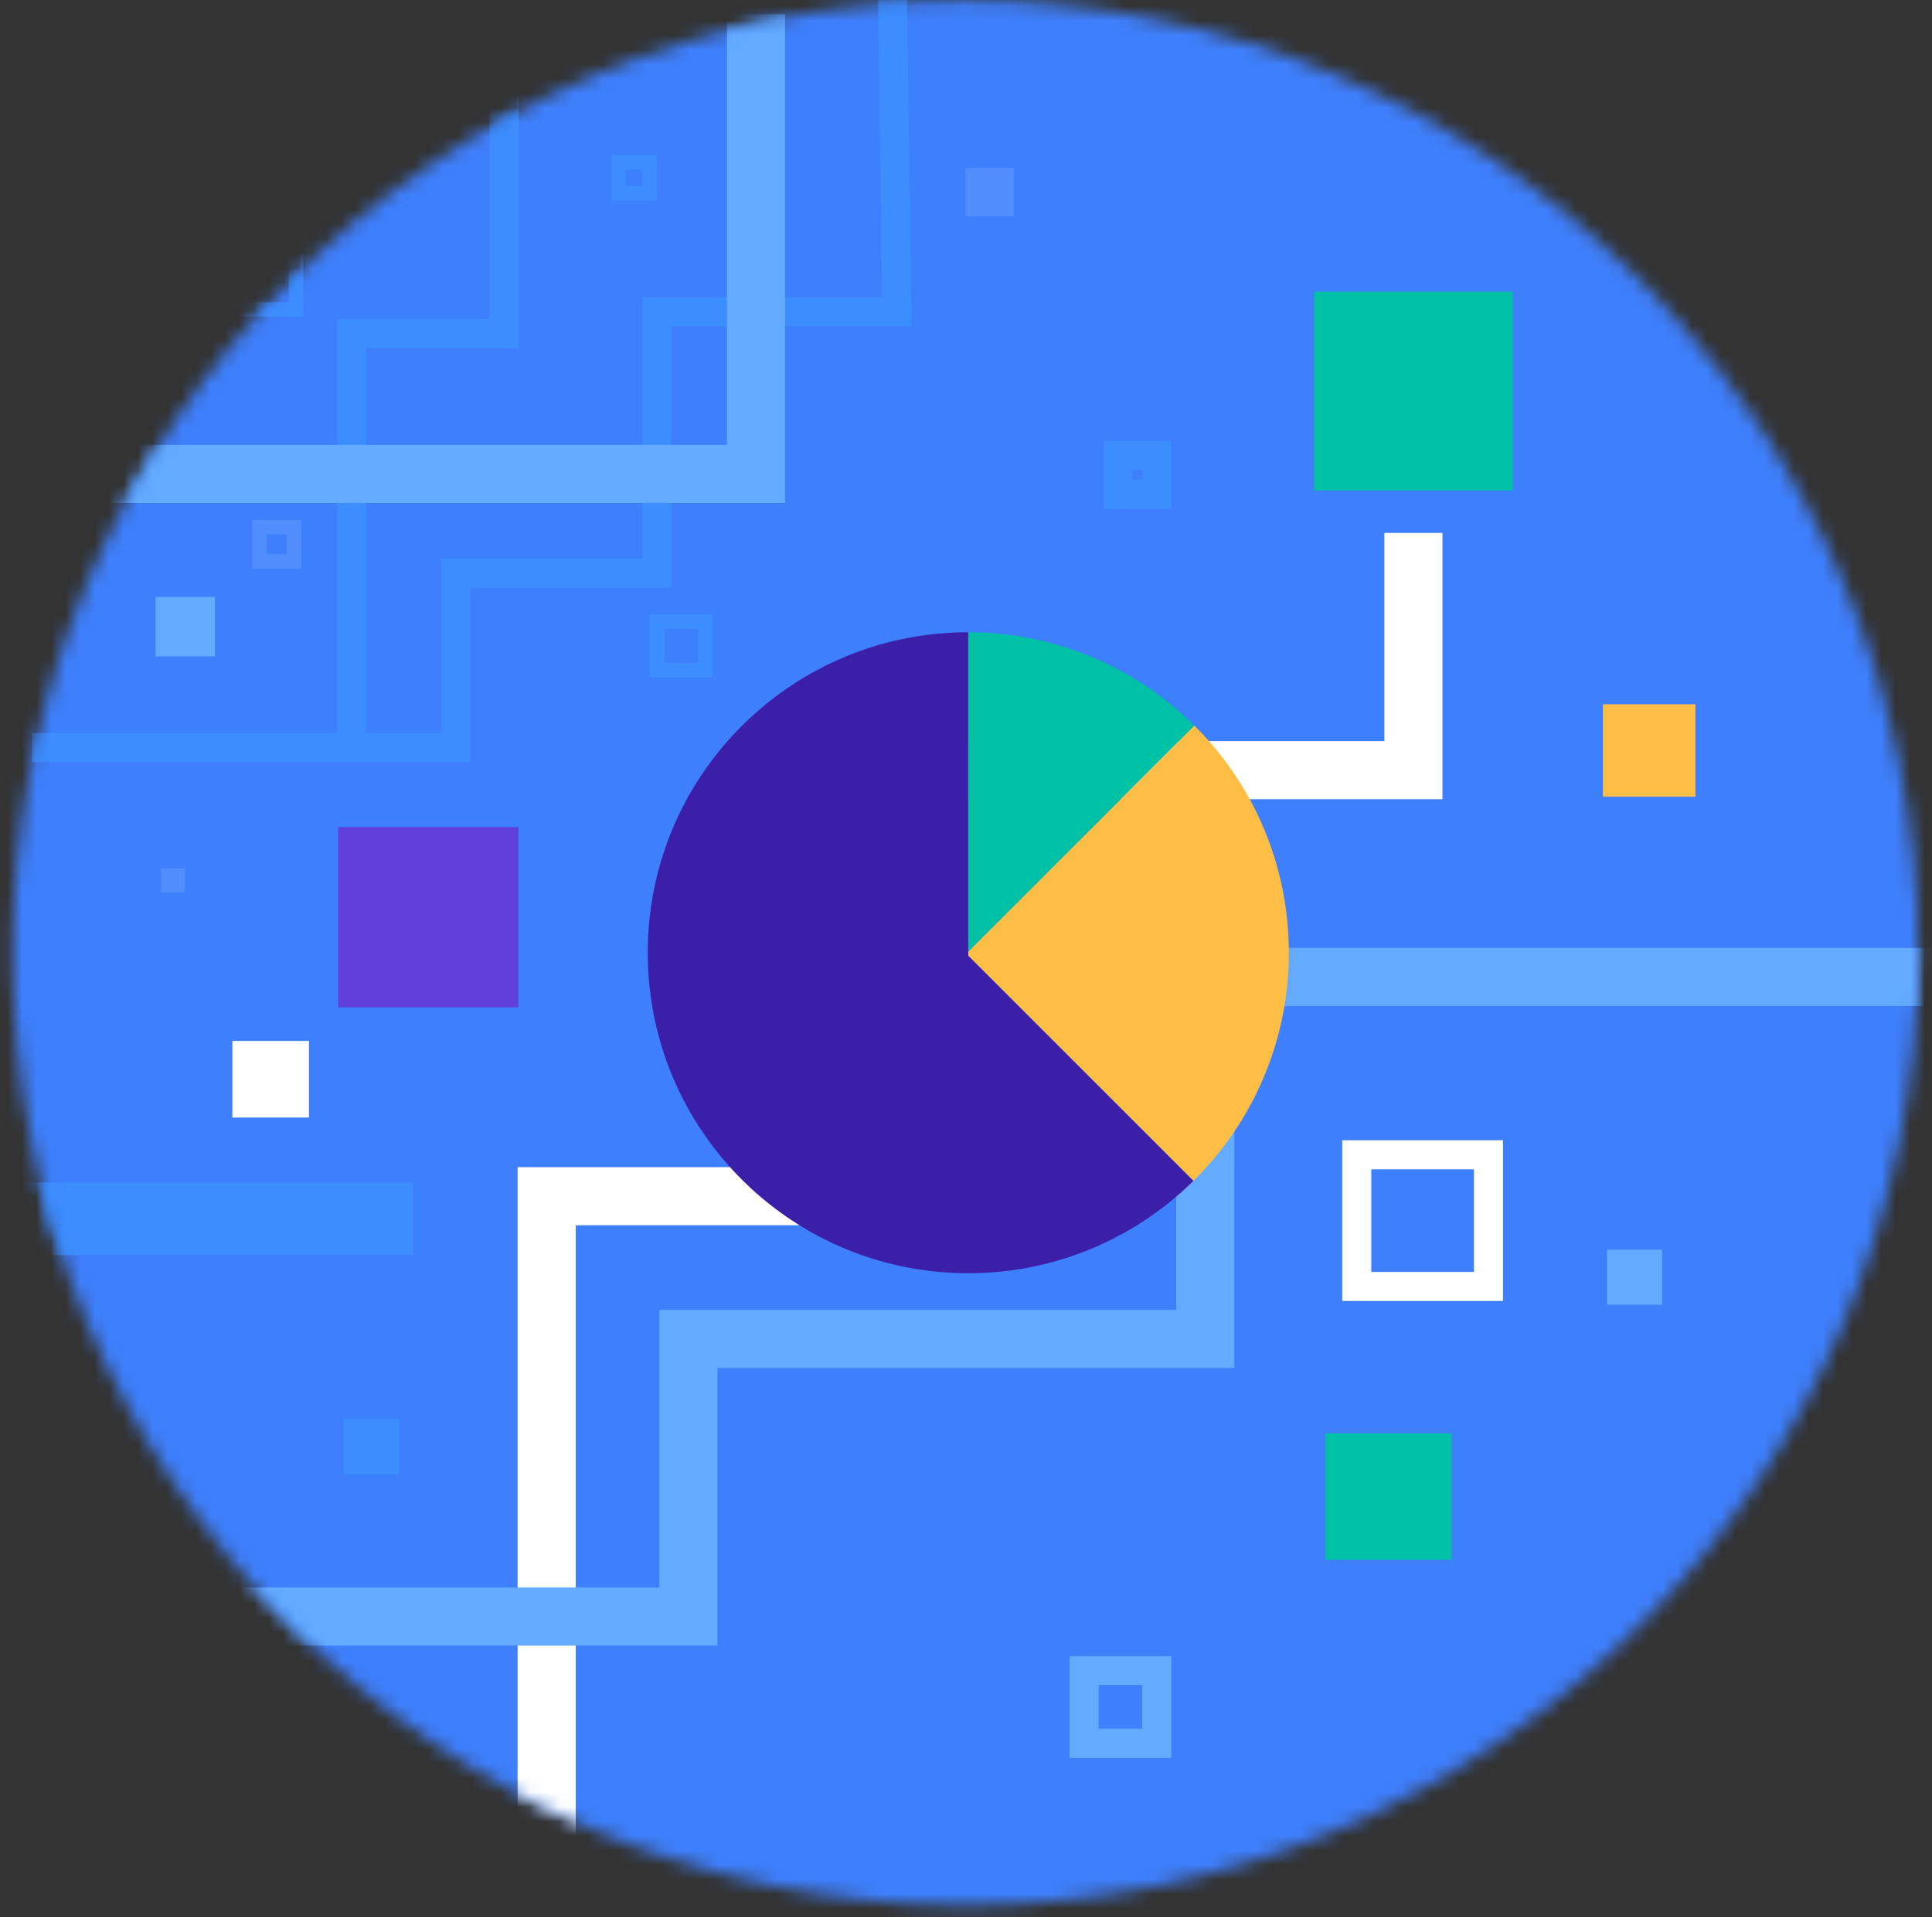 <svg xmlns="http://www.w3.org/2000/svg" xmlns:xlink="http://www.w3.org/1999/xlink" width="133" height="132" viewBox="0 0 133 132">
    <rect x="0" y="0" width="133" height="132" fill="#333333" stroke="none"/>
    <defs>
        <path id="a" d="M.861 65.685c0 36.229 29.371 65.599 65.6 65.599 36.228 0 65.598-29.37 65.598-65.599 0-36.23-29.37-65.598-65.598-65.598-36.229 0-65.6 29.368-65.6 65.598z"/>
    </defs>
    <g fill="none" fill-rule="evenodd">
        <g transform="translate(0 -.086)">
            <mask id="b" fill="#fff">
                <use xlink:href="#a"/>
            </mask>
            <path fill="#3E7FFD" d="M-12 137h150.495V-2.914H-12z" mask="url(#b)"/>
            <path stroke="#3C8DFE" stroke-width="2" d="M34.712 6.72v16.334h-10.5v28" mask="url(#b)"/>
            <path stroke="#3C8DFE" stroke-width="2" d="M61.443.086l.296 21.468H45.212v18H31.378v12H2.212" mask="url(#b)"/>
            <path fill="#3E7FFD" d="M24.845 14.975V78.25" mask="url(#b)"/>
            <path stroke="#64ABFF" stroke-width="4" d="M6.878 32.72h45.167V1.056" mask="url(#b)"/>
            <path stroke="#3C8DFE" d="M42.59 13.393h2.134v-2.134H42.59z" mask="url(#b)"/>
            <path stroke="#FFF" stroke-width="4" d="M18.633 132.446h19v-50h23V53.112h36.666V36.779" mask="url(#b)"/>
            <path stroke="#64ABFF" stroke-width="4" d="M137.007 67.348H82.972v24.925H47.39v19.11H9.498" mask="url(#b)"/>
            <path stroke="#3C8DFE" d="M45.212 46.221h3.333v-3.333h-3.333zM17.045 21.388h3.333v-3.333h-3.333z" mask="url(#b)"/>
            <path stroke="#528DFD" d="M17.862 38.738h2.365v-2.366h-2.365z" mask="url(#b)"/>
            <path fill="#64ABFF" d="M10.712 45.275h4.086v-4.086h-4.086z" mask="url(#b)"/>
            <path stroke="#3C8DFE" stroke-width="5" d="M-7.305 84h35.749" mask="url(#b)"/>
            <path fill="#528DFD" d="M66.461 14.988h3.333v-3.333h-3.333zM11.074 61.543h1.667v-1.667h-1.667z" mask="url(#b)"/>
        </g>
        <path fill="#603FDB" d="M23.277 69.36h12.41V56.949h-12.41z"/>
        <path fill="#FFF" d="M15.996 76.946h5.274v-5.274h-5.274z"/>
        <path fill="#00C0A6" d="M90.455 33.773h13.688V20.086H90.455z"/>
        <path stroke="#3C8DFE" stroke-width="2" d="M76.967 34.026h2.666v-2.667h-2.666z"/>
        <path stroke="#64ABFF" stroke-width="2" d="M74.633 120.026h5v-5h-5z"/>
        <path stroke="#3C8DFE" stroke-width="2" d="M24.633 100.526h1.834v-1.833h-1.834z"/>
        <path fill="#FEBE45" d="M110.346 54.855h6.367V48.49h-6.367z"/>
        <path fill="#3C1FA8" d="M66.657 65.516V43.534c-12.186 0-22.065 9.878-22.065 22.065 0 12.187 9.879 22.065 22.065 22.065a21.99 21.99 0 0 0 15.502-6.366L66.657 65.796v-.28z"/>
        <path fill="#FEBE45" d="M88.723 65.599a21.994 21.994 0 0 0-6.506-15.643l-15.56 15.56v.28L82.16 81.298a21.996 21.996 0 0 0 6.564-15.7"/>
        <path fill="#00C0A6" d="M82.218 49.956a21.994 21.994 0 0 0-15.562-6.422v21.982l15.561-15.56zM91.234 107.392h8.698v-8.699h-8.698z"/>
        <path fill="#64ABFF" d="M110.633 89.834h3.792v-3.792h-3.792z"/>
        <path stroke="#FFF" stroke-width="2" d="M93.401 88.575h9.065v-9.066h-9.065z"/>
    </g>
</svg>

